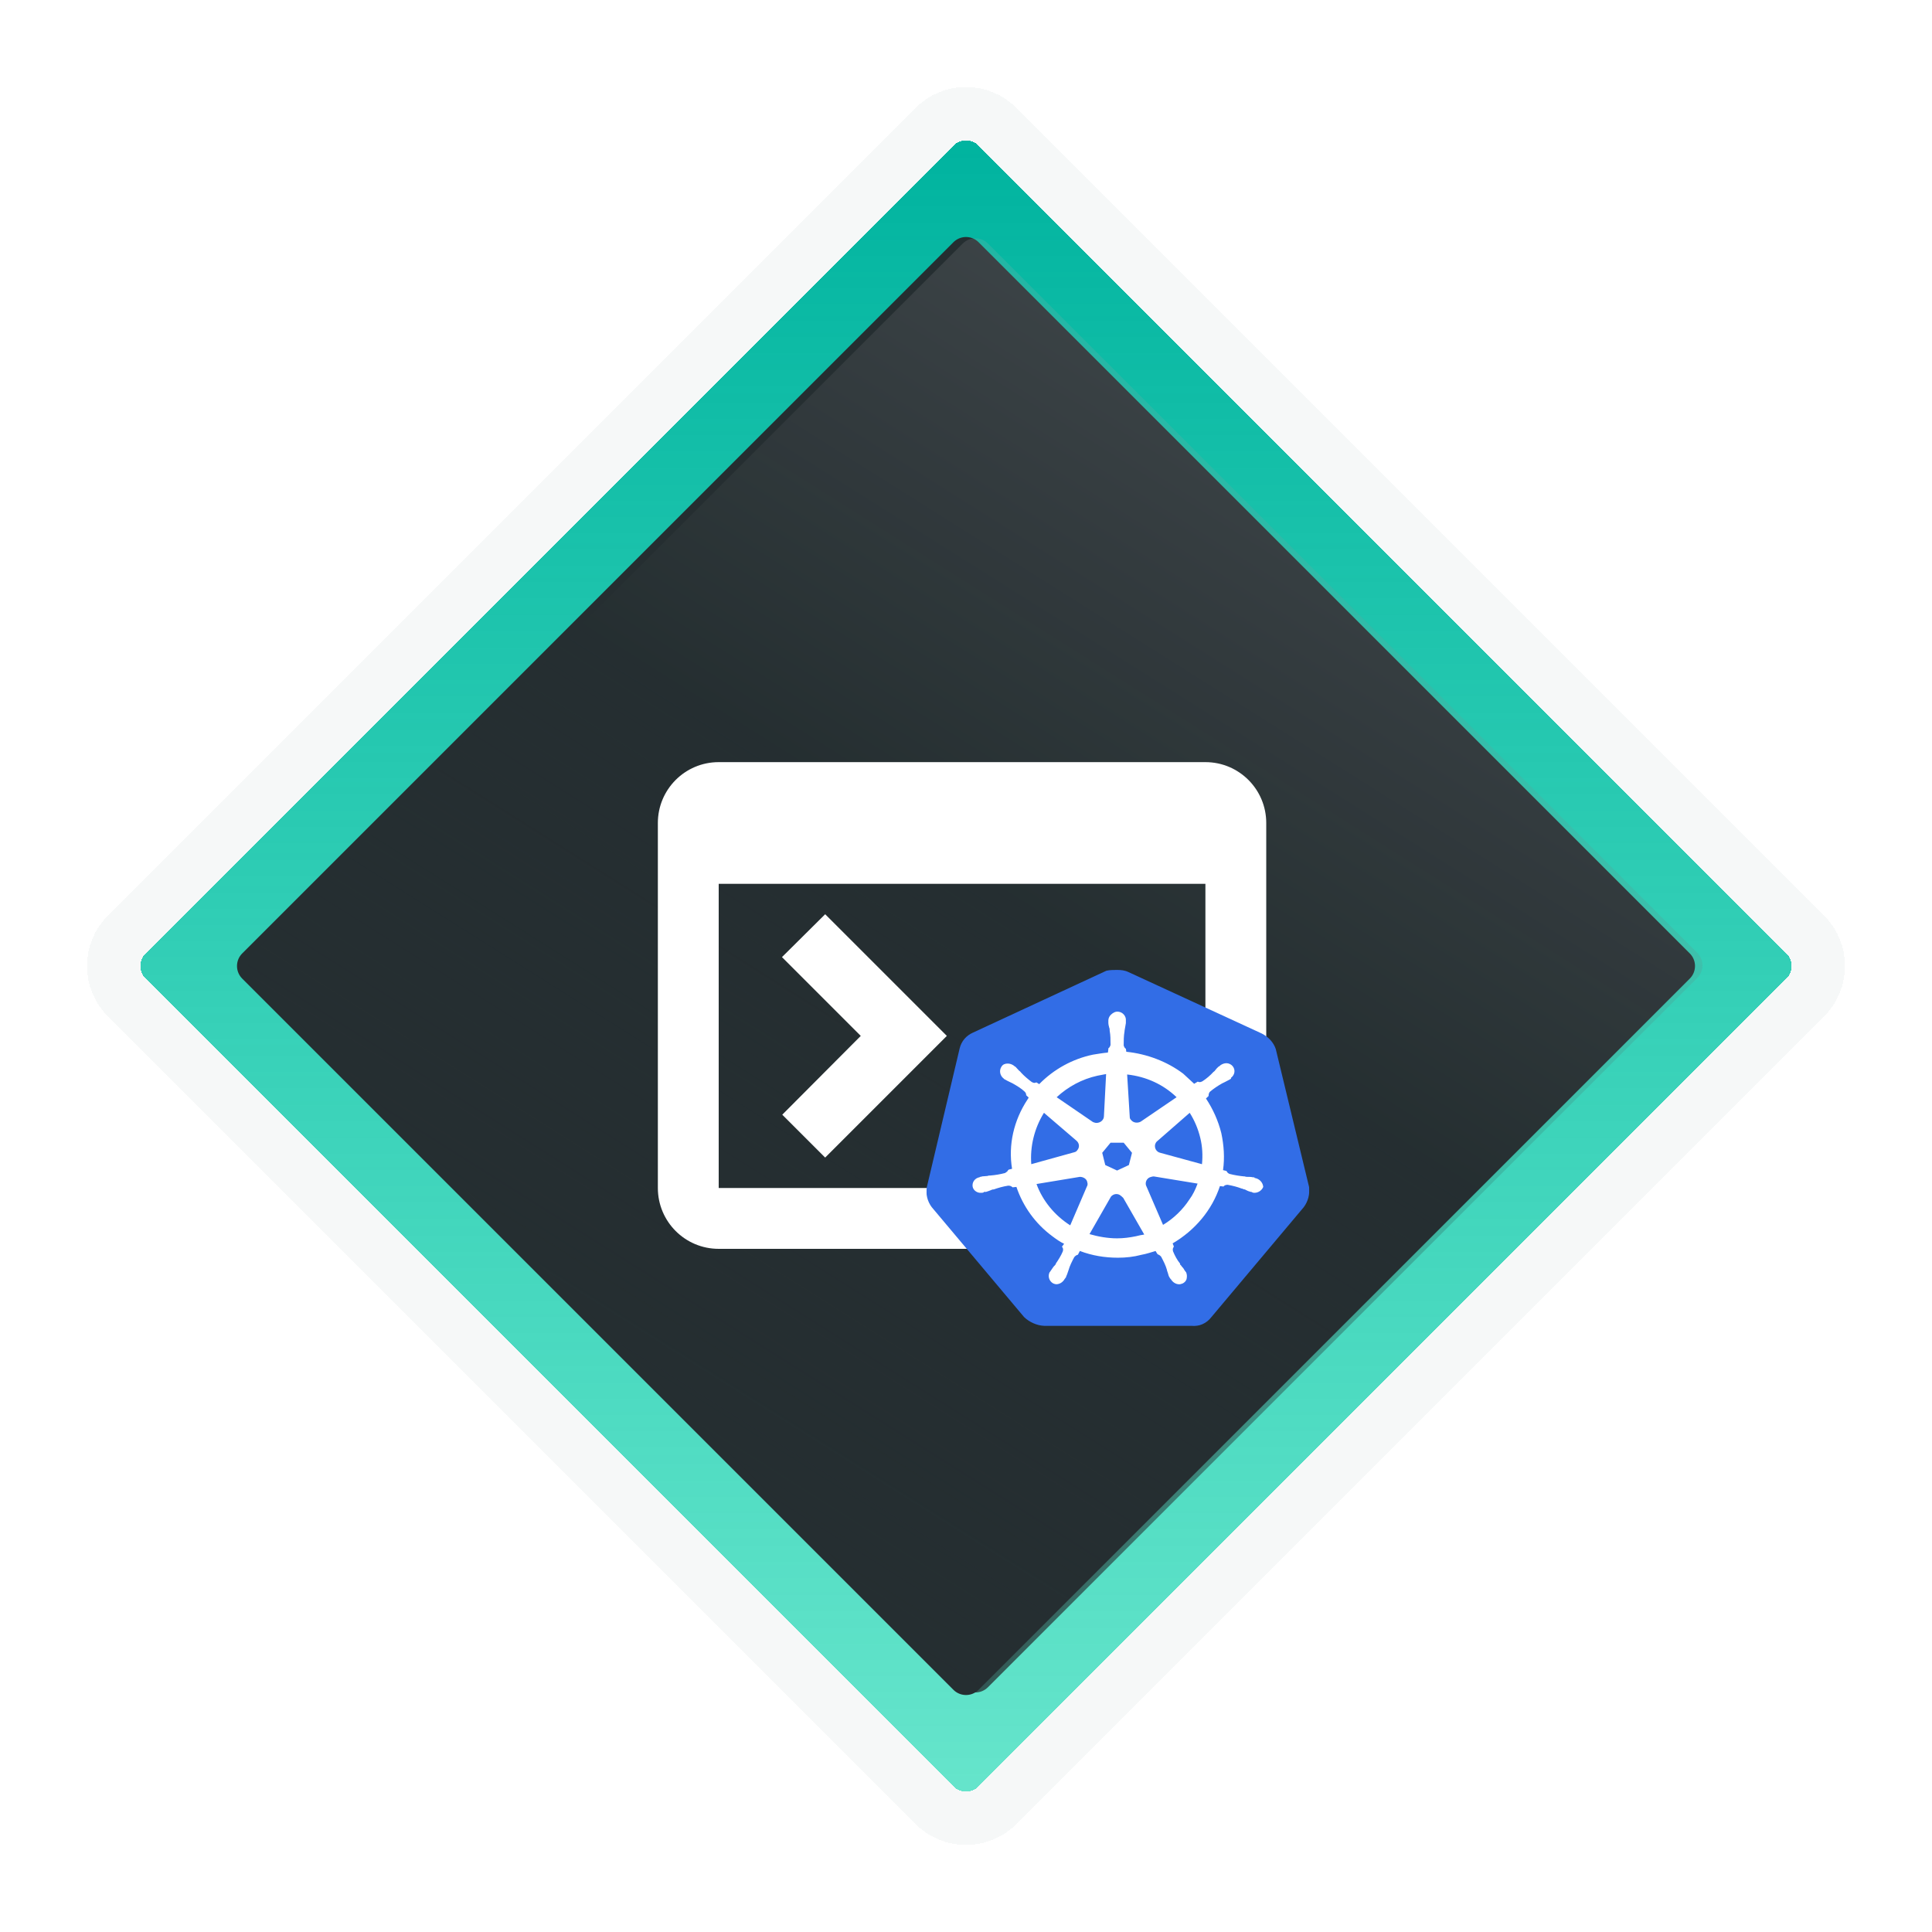 <svg width="217" height="217" viewBox="0 0 217 217" fill="none" xmlns="http://www.w3.org/2000/svg">
<g filter="url(#filter0_dddd_17940_5170)">
<path d="M109.914 200.64C109.133 201.422 107.867 201.422 107.086 200.64L16.357 109.912C15.576 109.131 15.576 107.865 16.357 107.084L107.086 16.355C107.867 15.574 109.133 15.574 109.914 16.355L200.643 107.084C201.424 107.865 201.424 109.131 200.643 109.912L109.914 200.64Z" fill="url(#paint0_linear_17940_5170)" shape-rendering="crispEdges"/>
<path d="M14.236 112.033L104.964 202.762C106.917 204.714 110.083 204.714 112.036 202.762L202.764 112.033C204.716 110.081 204.716 106.915 202.764 104.962L112.036 14.234C110.083 12.281 106.917 12.281 104.964 14.234L14.236 104.962C12.284 106.915 12.284 110.081 14.236 112.033Z" stroke="#F6F8F8" stroke-width="6" shape-rendering="crispEdges"/>
</g>
<g filter="url(#filter1_di_17940_5170)">
<path d="M109.914 189.797C109.133 190.578 107.867 190.578 107.086 189.797L27.205 109.916C26.424 109.134 26.424 107.868 27.205 107.087L107.086 27.206C107.867 26.425 109.133 26.425 109.914 27.206L189.795 107.087C190.576 107.868 190.576 109.134 189.795 109.916L109.914 189.797Z" fill="#252E31"/>
</g>
<path d="M108.136 27.352C108.917 26.571 110.183 26.571 110.964 27.352L190.629 107.016C191.41 107.797 191.41 109.064 190.629 109.845L110.964 189.51C110.183 190.291 108.917 190.291 108.136 189.51L28.471 109.845C27.69 109.064 27.69 107.798 28.471 107.016L108.136 27.352Z" fill="url(#paint1_linear_17940_5170)"/>
<g clip-path="url(#clip0_17940_5170)">
<g filter="url(#filter2_d_17940_5170)">
<path d="M135.39 81.602H80.724C76.931 81.602 73.89 84.677 73.89 88.435V129.435C73.89 133.193 76.931 136.268 80.724 136.268H135.39C139.148 136.268 142.223 133.193 142.223 129.435V88.435C142.223 84.677 139.183 81.602 135.39 81.602ZM135.39 129.435H80.724V95.268H135.39V129.435ZM128.557 126.018H108.057V119.185H128.557V126.018ZM92.682 126.018L87.864 121.201L96.679 112.352L87.83 103.502L92.682 98.685L106.348 112.352L92.682 126.018Z" fill="white"/>
</g>
<g clip-path="url(#clip1_17940_5170)">
<g filter="url(#filter3_d_17940_5170)">
<path d="M143.295 117.835C143.05 117.077 142.459 116.461 141.72 116.083L126.726 109.173C126.33 108.985 125.889 108.938 125.494 108.938C125.099 108.938 124.658 108.938 124.266 109.032L109.267 115.989C108.529 116.319 107.99 116.935 107.791 117.74L104.106 133.309C103.959 134.113 104.155 134.918 104.648 135.582L115.024 147.931C115.615 148.5 116.452 148.877 117.284 148.924H133.805C134.69 149.018 135.527 148.641 136.065 147.931L146.441 135.582C146.934 134.918 147.13 134.113 147.032 133.309L143.295 117.835Z" fill="#326DE6"/>
<path d="M141.006 132.324C140.957 132.324 140.908 132.324 140.908 132.277C140.908 132.23 140.81 132.23 140.712 132.23C140.516 132.183 140.32 132.183 140.121 132.183C140.023 132.183 139.925 132.183 139.827 132.135H139.778C139.236 132.088 138.648 131.994 138.105 131.853C137.958 131.805 137.811 131.664 137.762 131.523L137.37 131.428C137.566 130.054 137.468 128.637 137.175 127.263C136.832 125.889 136.24 124.565 135.453 123.383L135.747 123.1V123.053C135.747 122.912 135.796 122.723 135.894 122.629C136.335 122.252 136.779 121.965 137.269 121.683C137.367 121.635 137.465 121.588 137.563 121.541C137.759 121.447 137.906 121.353 138.105 121.258C138.154 121.211 138.203 121.211 138.252 121.164C138.301 121.117 138.252 121.117 138.252 121.07C138.693 120.74 138.795 120.17 138.448 119.746C138.301 119.558 138.007 119.416 137.759 119.416C137.514 119.416 137.265 119.51 137.07 119.652L137.021 119.699C136.972 119.746 136.923 119.793 136.874 119.793C136.727 119.935 136.58 120.076 136.482 120.218C136.433 120.312 136.335 120.359 136.286 120.406C135.943 120.783 135.498 121.164 135.057 121.447C134.959 121.494 134.861 121.541 134.763 121.541C134.714 121.541 134.616 121.541 134.567 121.494H134.519L134.127 121.73C133.735 121.353 133.29 120.972 132.898 120.595C131.079 119.221 128.818 118.372 126.505 118.133L126.456 117.756V117.803C126.309 117.709 126.26 117.567 126.211 117.426C126.211 116.904 126.211 116.385 126.309 115.816V115.769C126.309 115.675 126.358 115.58 126.358 115.486C126.407 115.298 126.407 115.109 126.456 114.917V114.627C126.505 114.153 126.113 113.681 125.62 113.634C125.326 113.587 125.028 113.728 124.783 113.964C124.587 114.153 124.489 114.388 124.489 114.627V114.863C124.489 115.052 124.538 115.24 124.587 115.432C124.636 115.527 124.636 115.621 124.636 115.715V115.762C124.734 116.284 124.734 116.803 124.734 117.372C124.685 117.513 124.636 117.655 124.489 117.749V117.843L124.44 118.221C123.898 118.268 123.359 118.362 122.768 118.456C120.458 118.931 118.341 120.113 116.721 121.77L116.427 121.581H116.378C116.329 121.581 116.28 121.629 116.182 121.629C116.084 121.629 115.986 121.581 115.888 121.534C115.447 121.204 115.003 120.824 114.66 120.447C114.611 120.352 114.513 120.305 114.464 120.258C114.317 120.117 114.219 119.975 114.072 119.834C114.023 119.787 113.974 119.787 113.925 119.739C113.876 119.692 113.876 119.692 113.876 119.692C113.68 119.551 113.435 119.457 113.186 119.457C112.893 119.457 112.644 119.551 112.497 119.787C112.203 120.211 112.301 120.78 112.693 121.11C112.742 121.11 112.742 121.157 112.742 121.157C112.742 121.157 112.84 121.251 112.889 121.251C113.036 121.346 113.232 121.44 113.431 121.534C113.529 121.581 113.627 121.629 113.725 121.676C114.219 121.959 114.709 122.245 115.101 122.622C115.199 122.716 115.297 122.905 115.248 123.046V122.999L115.542 123.282C115.493 123.376 115.444 123.424 115.395 123.518C113.869 125.838 113.232 128.583 113.673 131.28L113.281 131.374C113.281 131.422 113.232 131.422 113.232 131.422C113.183 131.563 113.036 131.657 112.889 131.752C112.347 131.893 111.808 131.987 111.216 132.034C111.118 132.034 111.02 132.034 110.922 132.082C110.726 132.082 110.53 132.129 110.331 132.129C110.282 132.129 110.233 132.176 110.135 132.176C110.086 132.176 110.086 132.176 110.037 132.223C109.495 132.317 109.152 132.792 109.25 133.311C109.348 133.735 109.792 134.021 110.233 133.974C110.331 133.974 110.38 133.974 110.478 133.927C110.527 133.927 110.527 133.927 110.527 133.88C110.527 133.833 110.674 133.88 110.723 133.88C110.919 133.833 111.115 133.738 111.265 133.691C111.363 133.644 111.461 133.597 111.559 133.597H111.608C112.151 133.408 112.641 133.267 113.232 133.173H113.281C113.428 133.173 113.575 133.22 113.673 133.314C113.722 133.314 113.722 133.361 113.722 133.361L114.163 133.314C114.901 135.49 116.276 137.433 118.194 138.85C118.635 139.18 119.03 139.467 119.52 139.702L119.275 140.032C119.275 140.08 119.324 140.08 119.324 140.08C119.422 140.221 119.422 140.41 119.373 140.554C119.177 141.029 118.88 141.501 118.586 141.928V141.976C118.537 142.07 118.488 142.117 118.39 142.211C118.292 142.306 118.194 142.494 118.047 142.686C117.998 142.733 117.998 142.78 117.949 142.828C117.949 142.828 117.949 142.875 117.9 142.875C117.655 143.349 117.851 143.915 118.292 144.151C118.39 144.198 118.537 144.245 118.635 144.245C119.027 144.245 119.373 144.01 119.569 143.676C119.569 143.676 119.569 143.629 119.618 143.629C119.618 143.582 119.667 143.535 119.716 143.488C119.765 143.299 119.863 143.158 119.912 142.966L120.01 142.683C120.157 142.161 120.402 141.689 120.651 141.214C120.749 141.073 120.896 140.979 121.043 140.932C121.092 140.932 121.092 140.932 121.092 140.884L121.287 140.507C122.663 141.029 124.09 141.265 125.564 141.265C126.449 141.265 127.334 141.171 128.22 140.935C128.762 140.841 129.301 140.652 129.794 140.511L129.99 140.841C130.039 140.841 130.039 140.841 130.039 140.888C130.186 140.935 130.333 141.029 130.431 141.171C130.676 141.645 130.925 142.117 131.072 142.639V142.686L131.17 142.969C131.219 143.158 131.268 143.346 131.366 143.491C131.415 143.538 131.415 143.585 131.464 143.632C131.464 143.632 131.464 143.679 131.513 143.679C131.709 144.01 132.055 144.249 132.447 144.249C132.594 144.249 132.692 144.201 132.839 144.154C133.035 144.06 133.231 143.871 133.28 143.632C133.329 143.397 133.329 143.158 133.231 142.922C133.231 142.875 133.182 142.875 133.182 142.875C133.182 142.828 133.133 142.78 133.084 142.733C132.986 142.545 132.888 142.403 132.741 142.258C132.692 142.164 132.643 142.117 132.545 142.023V141.928C132.202 141.504 131.953 141.029 131.758 140.554C131.709 140.413 131.709 140.224 131.807 140.08C131.807 140.032 131.856 140.032 131.856 140.032L131.709 139.655C134.218 138.187 136.135 135.917 137.021 133.22L137.412 133.267C137.461 133.267 137.461 133.22 137.461 133.22C137.559 133.126 137.706 133.078 137.853 133.078H137.902C138.445 133.173 138.984 133.314 139.477 133.503H139.526C139.624 133.55 139.722 133.597 139.82 133.597C140.016 133.691 140.163 133.786 140.362 133.833C140.411 133.833 140.46 133.88 140.558 133.88C140.607 133.88 140.607 133.88 140.656 133.927C140.754 133.974 140.803 133.974 140.901 133.974C141.342 133.974 141.738 133.691 141.885 133.311C141.843 132.799 141.447 132.418 141.006 132.324ZM126.795 130.856L125.469 131.472L124.143 130.856L123.8 129.482L124.734 128.347H126.211L127.145 129.482L126.795 130.856ZM134.809 127.781C135.054 128.775 135.103 129.768 135.005 130.761L130.333 129.485C129.892 129.391 129.644 128.963 129.742 128.539C129.791 128.397 129.84 128.303 129.938 128.209L133.626 124.989C134.169 125.841 134.564 126.788 134.809 127.781ZM132.153 123.238L128.122 125.983C127.779 126.171 127.285 126.124 127.04 125.794C126.942 125.7 126.893 125.606 126.893 125.464L126.599 120.686C128.762 120.921 130.68 121.821 132.153 123.238ZM123.254 120.824L124.237 120.635L123.992 125.367C123.992 125.791 123.601 126.124 123.156 126.124C123.009 126.124 122.911 126.077 122.764 126.03L118.684 123.238C119.958 122.056 121.532 121.204 123.254 120.824ZM117.256 124.989L120.896 128.111C121.238 128.394 121.287 128.869 120.994 129.199C120.896 129.34 120.798 129.388 120.602 129.435L115.832 130.758C115.682 128.775 116.171 126.741 117.256 124.989ZM116.42 132.987L121.287 132.183C121.679 132.183 122.075 132.418 122.124 132.799C122.173 132.94 122.173 133.129 122.075 133.274L120.206 137.628C118.484 136.537 117.106 134.88 116.42 132.987ZM127.583 138.854C126.893 138.995 126.208 139.089 125.469 139.089C124.437 139.089 123.356 138.901 122.372 138.615L124.783 134.402C125.028 134.119 125.424 134.025 125.767 134.213C125.914 134.308 126.012 134.402 126.159 134.543L128.521 138.662C128.22 138.712 127.926 138.759 127.583 138.854ZM133.581 134.739C132.842 135.873 131.81 136.867 130.631 137.577L128.713 133.129C128.615 132.752 128.811 132.371 129.154 132.23C129.301 132.183 129.448 132.135 129.595 132.135L134.512 132.94C134.27 133.6 133.973 134.217 133.581 134.739Z" fill="white"/>
</g>
</g>
</g>
<defs>
<filter id="filter0_dddd_17940_5170" x="4.772" y="4.773" width="207.457" height="207.453" filterUnits="userSpaceOnUse" color-interpolation-filters="sRGB">
<feFlood flood-opacity="0" result="BackgroundImageFix"/>
<feColorMatrix in="SourceAlpha" type="matrix" values="0 0 0 0 0 0 0 0 0 0 0 0 0 0 0 0 0 0 127 0" result="hardAlpha"/>
<feOffset dy="1"/>
<feGaussianBlur stdDeviation="2"/>
<feComposite in2="hardAlpha" operator="out"/>
<feColorMatrix type="matrix" values="0 0 0 0 0 0 0 0 0 0 0 0 0 0 0 0 0 0 0.25 0"/>
<feBlend mode="normal" in2="BackgroundImageFix" result="effect1_dropShadow_17940_5170"/>
<feColorMatrix in="SourceAlpha" type="matrix" values="0 0 0 0 0 0 0 0 0 0 0 0 0 0 0 0 0 0 127 0" result="hardAlpha"/>
<feOffset dy="-1"/>
<feGaussianBlur stdDeviation="2"/>
<feComposite in2="hardAlpha" operator="out"/>
<feColorMatrix type="matrix" values="0 0 0 0 0 0 0 0 0 0 0 0 0 0 0 0 0 0 0.25 0"/>
<feBlend mode="normal" in2="effect1_dropShadow_17940_5170" result="effect2_dropShadow_17940_5170"/>
<feColorMatrix in="SourceAlpha" type="matrix" values="0 0 0 0 0 0 0 0 0 0 0 0 0 0 0 0 0 0 127 0" result="hardAlpha"/>
<feOffset dx="-1"/>
<feGaussianBlur stdDeviation="2"/>
<feComposite in2="hardAlpha" operator="out"/>
<feColorMatrix type="matrix" values="0 0 0 0 0 0 0 0 0 0 0 0 0 0 0 0 0 0 0.25 0"/>
<feBlend mode="normal" in2="effect2_dropShadow_17940_5170" result="effect3_dropShadow_17940_5170"/>
<feColorMatrix in="SourceAlpha" type="matrix" values="0 0 0 0 0 0 0 0 0 0 0 0 0 0 0 0 0 0 127 0" result="hardAlpha"/>
<feOffset dx="1"/>
<feGaussianBlur stdDeviation="2"/>
<feComposite in2="hardAlpha" operator="out"/>
<feColorMatrix type="matrix" values="0 0 0 0 0 0 0 0 0 0 0 0 0 0 0 0 0 0 0.25 0"/>
<feBlend mode="normal" in2="effect3_dropShadow_17940_5170" result="effect4_dropShadow_17940_5170"/>
<feBlend mode="normal" in="SourceGraphic" in2="effect4_dropShadow_17940_5170" result="shape"/>
</filter>
<filter id="filter1_di_17940_5170" x="22.619" y="20.617" width="171.762" height="171.766" filterUnits="userSpaceOnUse" color-interpolation-filters="sRGB">
<feFlood flood-opacity="0" result="BackgroundImageFix"/>
<feColorMatrix in="SourceAlpha" type="matrix" values="0 0 0 0 0 0 0 0 0 0 0 0 0 0 0 0 0 0 127 0" result="hardAlpha"/>
<feOffset dy="-2"/>
<feGaussianBlur stdDeviation="2"/>
<feComposite in2="hardAlpha" operator="out"/>
<feColorMatrix type="matrix" values="0 0 0 0 0 0 0 0 0 0 0 0 0 0 0 0 0 0 0.25 0"/>
<feBlend mode="normal" in2="BackgroundImageFix" result="effect1_dropShadow_17940_5170"/>
<feBlend mode="normal" in="SourceGraphic" in2="effect1_dropShadow_17940_5170" result="shape"/>
<feColorMatrix in="SourceAlpha" type="matrix" values="0 0 0 0 0 0 0 0 0 0 0 0 0 0 0 0 0 0 127 0" result="hardAlpha"/>
<feOffset dy="2"/>
<feGaussianBlur stdDeviation="2"/>
<feComposite in2="hardAlpha" operator="arithmetic" k2="-1" k3="1"/>
<feColorMatrix type="matrix" values="0 0 0 0 0 0 0 0 0 0 0 0 0 0 0 0 0 0 0.25 0"/>
<feBlend mode="normal" in2="shape" result="effect2_innerShadow_17940_5170"/>
</filter>
<filter id="filter2_d_17940_5170" x="69.89" y="81.602" width="76.333" height="62.664" filterUnits="userSpaceOnUse" color-interpolation-filters="sRGB">
<feFlood flood-opacity="0" result="BackgroundImageFix"/>
<feColorMatrix in="SourceAlpha" type="matrix" values="0 0 0 0 0 0 0 0 0 0 0 0 0 0 0 0 0 0 127 0" result="hardAlpha"/>
<feOffset dy="4"/>
<feGaussianBlur stdDeviation="2"/>
<feComposite in2="hardAlpha" operator="out"/>
<feColorMatrix type="matrix" values="0 0 0 0 0 0 0 0 0 0 0 0 0 0 0 0 0 0 0.25 0"/>
<feBlend mode="normal" in2="BackgroundImageFix" result="effect1_dropShadow_17940_5170"/>
<feBlend mode="normal" in="SourceGraphic" in2="effect1_dropShadow_17940_5170" result="shape"/>
</filter>
<filter id="filter3_d_17940_5170" x="100.058" y="104.938" width="50.999" height="48" filterUnits="userSpaceOnUse" color-interpolation-filters="sRGB">
<feFlood flood-opacity="0" result="BackgroundImageFix"/>
<feColorMatrix in="SourceAlpha" type="matrix" values="0 0 0 0 0 0 0 0 0 0 0 0 0 0 0 0 0 0 127 0" result="hardAlpha"/>
<feOffset/>
<feGaussianBlur stdDeviation="2"/>
<feComposite in2="hardAlpha" operator="out"/>
<feColorMatrix type="matrix" values="0 0 0 0 0 0 0 0 0 0 0 0 0 0 0 0 0 0 0.25 0"/>
<feBlend mode="normal" in2="BackgroundImageFix" result="effect1_dropShadow_17940_5170"/>
<feBlend mode="normal" in="SourceGraphic" in2="effect1_dropShadow_17940_5170" result="shape"/>
</filter>
<linearGradient id="paint0_linear_17940_5170" x1="108.5" y1="202.055" x2="108.5" y2="14.941" gradientUnits="userSpaceOnUse">
<stop stop-color="#00D3A9" stop-opacity="0.6"/>
<stop offset="1" stop-color="#00B39F"/>
</linearGradient>
<linearGradient id="paint1_linear_17940_5170" x1="168.19" y1="17.489" x2="58.861" y2="190.924" gradientUnits="userSpaceOnUse">
<stop stop-color="white" stop-opacity="0.17"/>
<stop offset="0.486" stop-color="#252E31" stop-opacity="0.16"/>
<stop offset="1" stop-color="#252E31"/>
</linearGradient>
<clipPath id="clip0_17940_5170">
<rect width="82" height="82" fill="white" transform="translate(67.057 67.938)"/>
</clipPath>
<clipPath id="clip1_17940_5170">
<rect width="43" height="40" fill="white" transform="translate(104.057 108.938)"/>
</clipPath>
</defs>
</svg>
